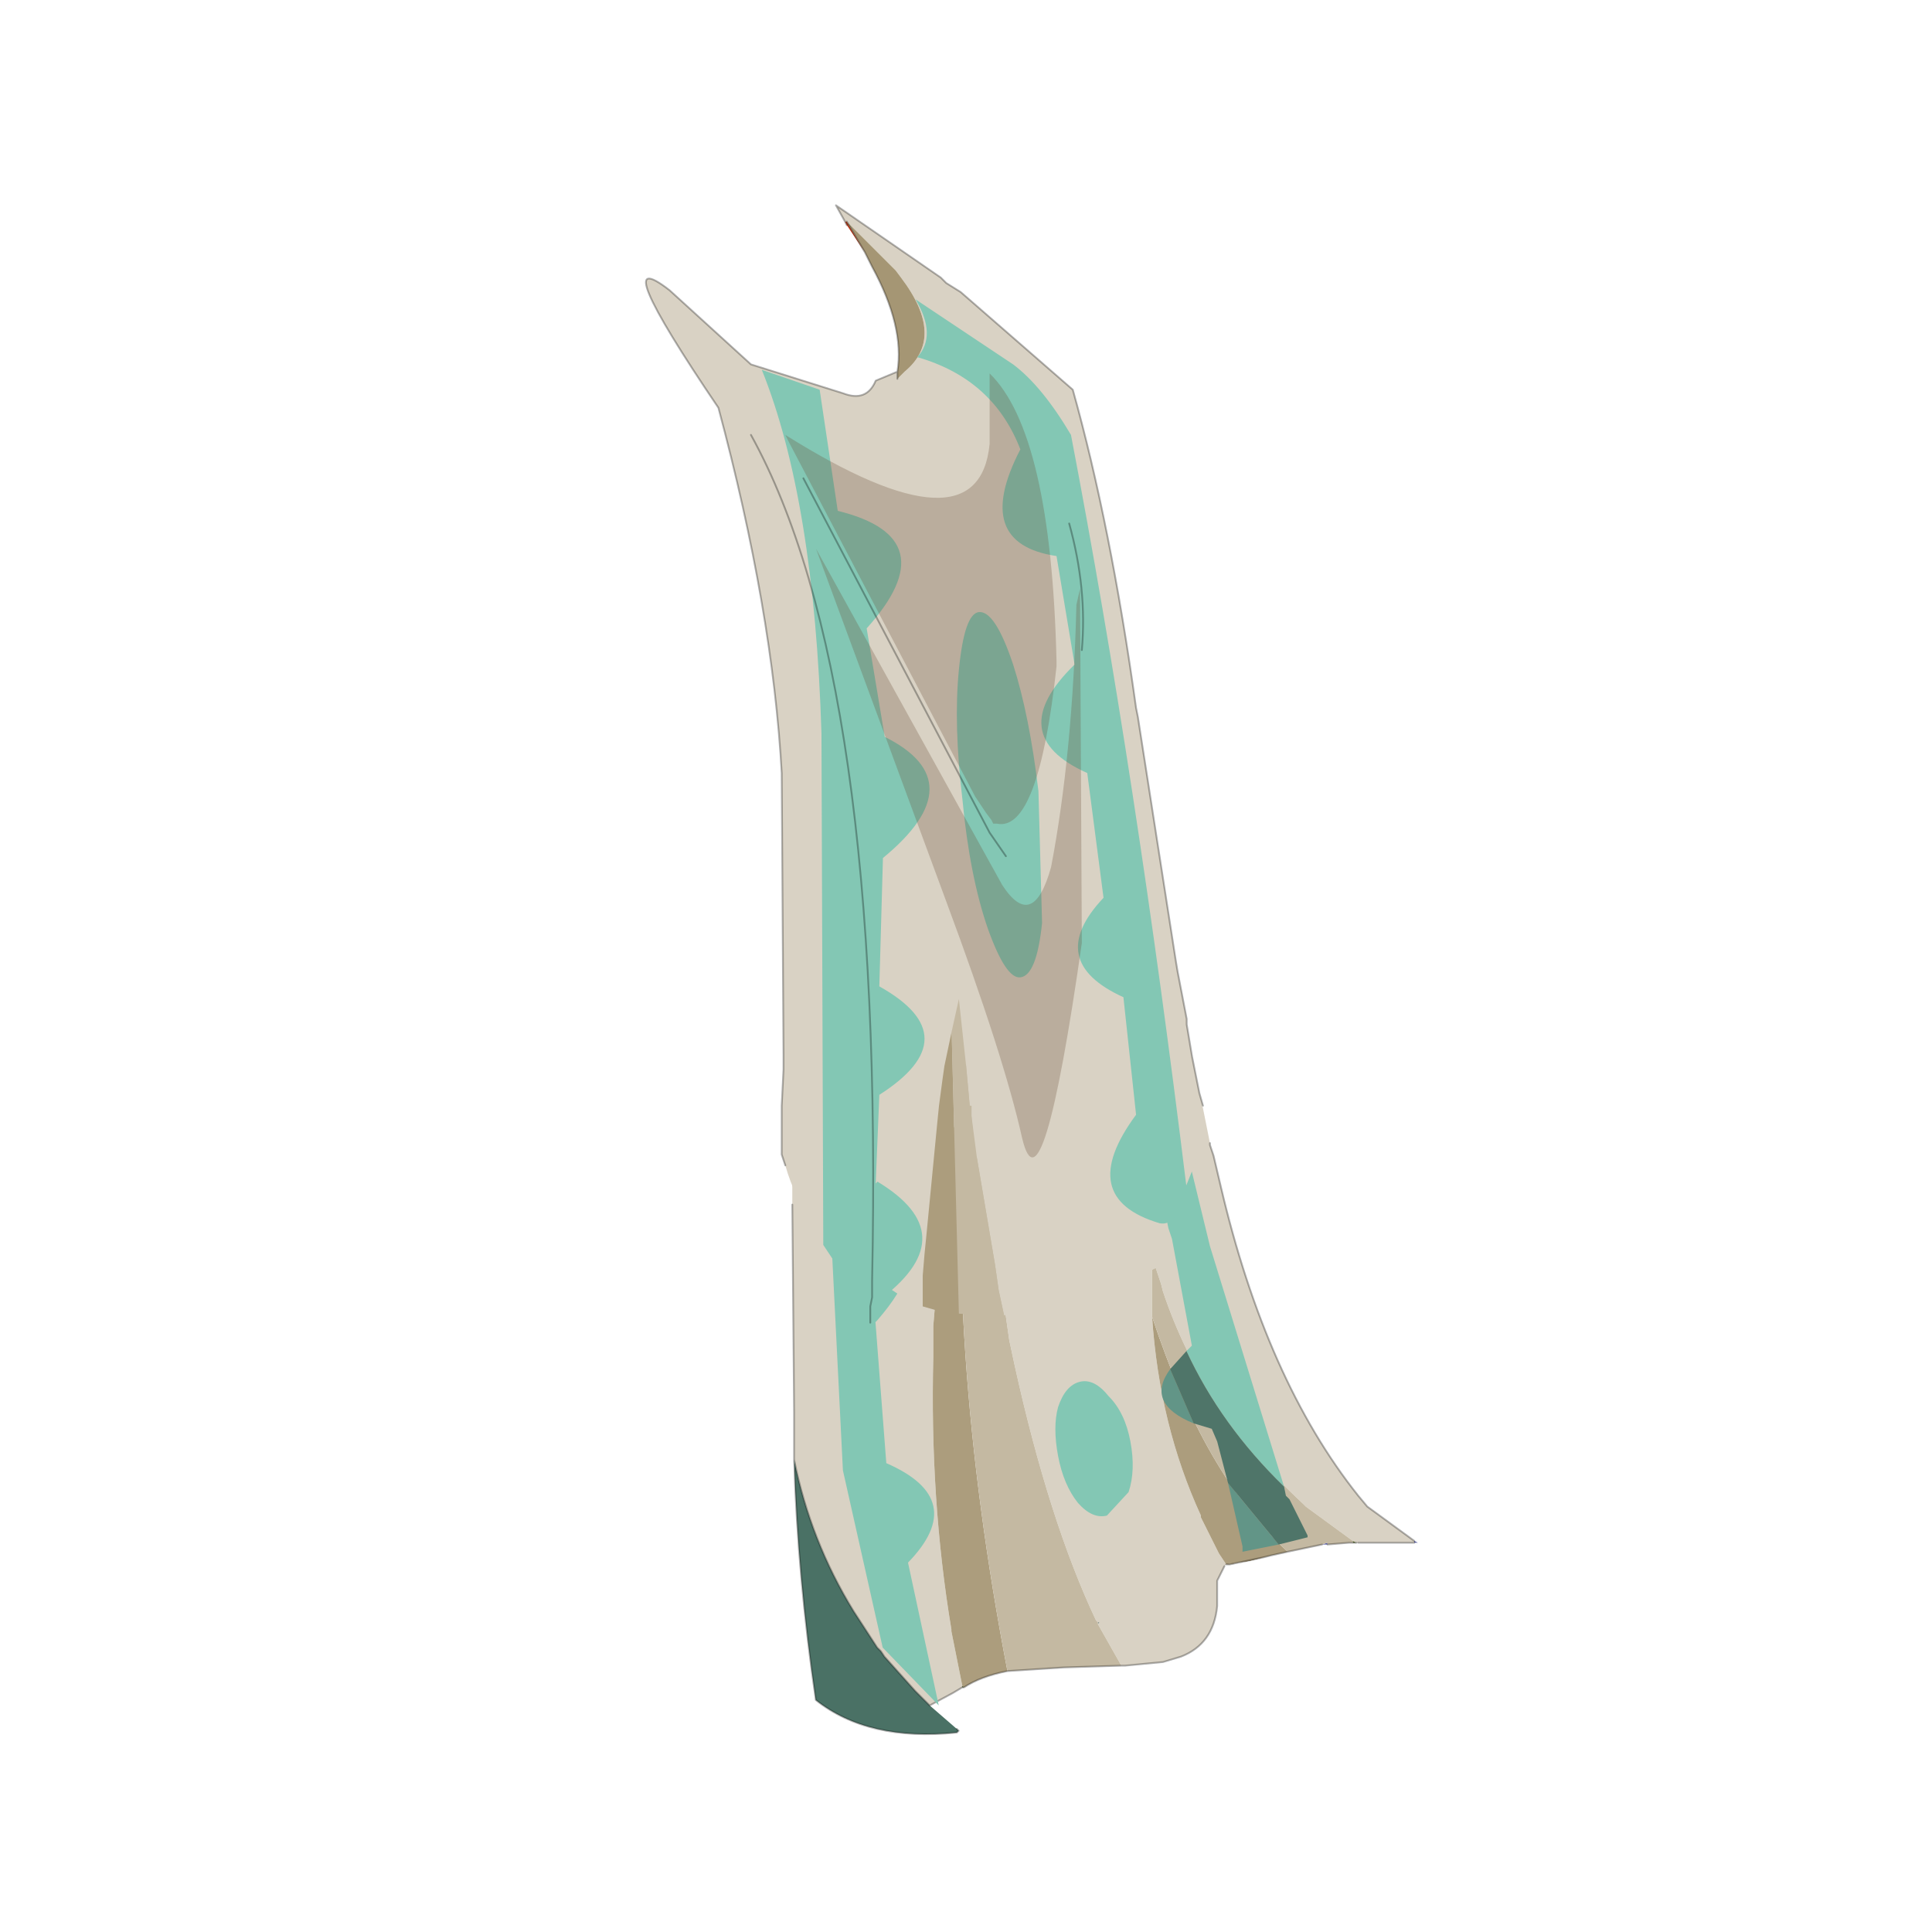 <?xml version="1.0" encoding="UTF-8" standalone="no"?>
<svg xmlns:xlink="http://www.w3.org/1999/xlink" height="440.0px" width="440.0px" xmlns="http://www.w3.org/2000/svg">
  <g transform="matrix(10.0, 0.0, 0.0, 10.0, 0.0, 0.0)">
    <use height="44.0" transform="matrix(0.909, 0.0, 0.0, 0.909, 2.0, 2.0)" width="44.0" xlink:href="#sprite0"/>
  </g>
  <defs>
    <g id="sprite0" transform="matrix(1.0, 0.0, 0.0, 1.0, 0.0, 0.0)">
      <use height="44.0" transform="matrix(1.0, 0.0, 0.0, 1.0, 0.0, 0.0)" width="44.0" xlink:href="#shape0"/>
      <use height="22.2" transform="matrix(0.906, 0.0, 0.0, 0.906, 17.65, 21.14)" width="17.3" xlink:href="#sprite1"/>
      <use height="30.9" transform="matrix(0.906, 0.0, 0.0, 0.906, 13.987, 2.943)" width="15.4" xlink:href="#sprite2"/>
    </g>
    <g id="shape0" transform="matrix(1.0, 0.0, 0.0, 1.0, 0.0, 0.0)">
      <path d="M44.0 44.0 L0.0 44.0 0.0 0.0 44.0 0.0 44.0 44.0" fill="#43adca" fill-opacity="0.0" fill-rule="evenodd" stroke="none"/>
    </g>
    <g id="sprite1" transform="matrix(1.0, 0.0, 0.0, 1.0, 5.85, 2.55)">
      <use height="22.2" transform="matrix(1.0, 0.0, 0.0, 1.0, -5.85, -2.55)" width="17.3" xlink:href="#shape1"/>
    </g>
    <g id="shape1" transform="matrix(1.0, 0.0, 0.0, 1.0, 5.85, 2.55)">
      <path d="M-4.15 -0.15 L-4.15 -0.1 -4.2 -0.1 -4.15 -0.15 M4.05 -0.1 L3.95 -0.05 3.95 -0.15 4.05 -0.1" fill="#cccccc" fill-rule="evenodd" stroke="none"/>
      <path d="M11.35 14.35 L11.35 14.3 11.45 14.35 11.35 14.35 M8.8 14.4 L8.95 14.35 8.95 14.4 8.8 14.4" fill="#555ba0" fill-rule="evenodd" stroke="none"/>
      <path d="M2.6 16.55 L2.65 16.55 2.6 16.6 2.6 16.55" fill="#596a61" fill-rule="evenodd" stroke="none"/>
      <path d="M7.2 14.75 L6.25 14.95 6.15 14.95 6.8 14.85 7.2 14.75" fill="#856e35" fill-rule="evenodd" stroke="none"/>
      <path d="M-1.0 0.9 L-0.95 0.7 -0.95 0.9 -1.0 0.9" fill="#2b301a" fill-rule="evenodd" stroke="none"/>
      <path d="M9.65 14.3 L9.75 14.35 9.65 14.35 9.65 14.3" fill="#4a5f18" fill-rule="evenodd" stroke="none"/>
      <path d="M-1.15 18.35 L-1.15 18.3 -1.1 18.35 -1.15 18.35" fill="#384913" fill-rule="evenodd" stroke="none"/>
      <path d="M-4.15 -0.15 L-4.05 -0.2 -3.65 -0.55 -2.45 -1.25 -1.8 -1.5 -1.75 -1.55 -1.1 -1.65 -0.75 -1.7 -0.1 -1.75 0.7 -1.7 0.8 -1.7 0.85 -1.7 1.1 -1.6 1.1 -1.55 1.05 -1.5 1.15 -0.55 1.5 2.55 1.55 2.8 1.6 2.8 1.6 2.55 1.2 -0.55 1.1 -1.5 1.1 -1.55 1.15 -1.6 1.3 -1.6 2.45 -1.2 2.7 -1.05 3.0 -0.85 3.05 -0.55 3.6 1.65 3.3 2.55 3.25 2.7 3.2 2.8 3.9 2.8 3.85 2.55 3.65 1.4 3.65 1.25 3.25 -0.55 3.25 -0.7 3.45 -0.55 3.95 -0.15 3.95 -0.05 4.05 -0.1 4.7 0.65 5.5 2.3 5.55 2.55 5.6 2.8 5.7 3.3 5.7 3.35 5.8 3.65 6.0 4.5 Q7.25 9.85 9.8 13.05 L10.05 13.35 11.35 14.3 11.35 14.35 9.8 14.35 9.75 14.35 9.65 14.3 8.35 13.35 8.3 13.3 8.25 13.25 Q5.5 10.7 4.4 7.4 L4.35 7.2 4.2 6.75 4.1 6.8 4.1 7.1 4.1 7.4 4.1 7.75 4.1 8.1 Q4.3 11.1 5.45 13.6 L5.45 13.65 5.95 14.65 6.15 14.95 6.1 15.0 5.9 15.4 5.9 15.85 5.9 16.1 Q5.8 17.15 4.9 17.5 L4.4 17.65 3.35 17.75 3.25 17.75 2.6 16.6 2.65 16.55 2.6 16.55 2.55 16.5 Q1.25 13.75 0.3 9.45 L0.15 8.75 0.05 8.05 -0.45 5.1 -0.6 3.95 -0.65 3.65 -0.75 2.8 -0.75 2.55 -0.95 0.9 -0.95 0.7 -1.0 0.9 -1.05 1.1 -1.35 2.55 -1.35 2.8 -1.4 2.9 -1.5 3.65 -1.55 4.15 -1.9 7.75 -1.95 8.35 -1.95 9.2 Q-2.05 13.15 -1.45 16.75 L-1.45 16.8 -1.15 18.3 -1.15 18.35 -1.4 18.5 -2.05 18.85 -2.45 18.45 -3.3 17.5 -3.4 17.35 -3.5 17.25 -4.15 16.25 Q-5.35 14.3 -5.8 12.05 L-5.8 10.75 -5.85 5.0 -5.85 4.0 -5.85 3.85 -5.85 3.65 -5.8 2.8 -5.8 2.65 -5.8 2.55 -5.55 1.75 -5.3 1.25 -4.8 0.55 -4.4 0.1 -4.2 -0.1 -4.15 -0.1 -4.15 -0.15" fill="#d9d2c4" fill-rule="evenodd" stroke="none"/>
      <path d="M-1.15 18.3 L-1.45 16.8 -1.45 16.75 Q-2.05 13.15 -1.95 9.2 L-1.95 8.35 -1.9 7.75 -1.55 4.15 -1.5 3.65 -1.4 2.9 -1.35 2.8 -1.35 2.55 -1.05 1.1 Q-1.65 8.8 0.1 17.9 -0.65 18.05 -1.1 18.35 L-1.15 18.3 M6.15 14.95 L5.95 14.65 5.45 13.65 5.45 13.6 Q4.3 11.1 4.1 8.1 5.55 12.5 7.85 14.6 L7.4 14.7 6.8 14.85 6.15 14.95" fill="#ac9d7d" fill-rule="evenodd" stroke="none"/>
      <path d="M-1.05 1.1 L-1.0 0.9 -0.95 0.9 -0.75 2.55 -0.75 2.8 -0.65 3.65 -0.6 3.95 -0.45 5.1 0.05 8.05 0.15 8.75 0.3 9.45 Q1.25 13.75 2.55 16.5 L2.6 16.55 2.6 16.6 3.25 17.75 1.65 17.8 0.1 17.9 Q-1.65 8.8 -1.05 1.1 M4.1 8.1 L4.1 7.75 4.1 7.4 4.1 7.1 4.1 6.8 4.2 6.75 4.35 7.2 4.4 7.4 Q5.5 10.7 8.25 13.25 L8.3 13.3 8.35 13.35 9.65 14.3 9.65 14.35 9.55 14.35 8.95 14.4 8.95 14.35 8.8 14.4 7.85 14.6 Q5.55 12.5 4.1 8.1" fill="#c4b9a2" fill-rule="evenodd" stroke="none"/>
      <path d="M-5.8 12.05 Q-5.35 14.3 -4.15 16.25 L-3.5 17.25 -3.4 17.35 -3.3 17.5 -2.45 18.45 -2.05 18.85 -1.3 19.5 -1.25 19.55 -1.3 19.6 Q-3.75 19.85 -5.2 18.7 -5.7 15.3 -5.8 12.05" fill="#4a7165" fill-rule="evenodd" stroke="none"/>
      <path d="M-5.85 5.0 L-5.8 10.75 -5.8 12.05 Q-5.35 14.3 -4.15 16.25 L-3.5 17.25 -3.4 17.35 -3.3 17.5 -2.45 18.45 -2.05 18.85 -1.4 18.5 -1.15 18.35 -1.1 18.35 Q-0.65 18.05 0.1 17.9 L1.65 17.8 3.25 17.75 3.35 17.75 4.4 17.65 4.9 17.5 Q5.8 17.15 5.9 16.1 L5.9 15.85 5.9 15.4 6.1 15.0 M9.8 14.35 L11.35 14.35 M11.35 14.3 L10.05 13.35 9.8 13.05 Q7.25 9.85 6.0 4.5 L5.8 3.65 5.7 3.35 5.7 3.3 M7.85 14.6 L8.8 14.4 M8.95 14.4 L9.55 14.35 9.65 14.35 9.75 14.35 M6.15 14.95 L6.25 14.95 7.2 14.75 7.4 14.7 7.85 14.6 M-5.8 12.05 Q-5.7 15.3 -5.2 18.7 -3.75 19.85 -1.3 19.6 L-1.25 19.55 -1.3 19.5" fill="none" stroke="#000000" stroke-linecap="round" stroke-linejoin="round" stroke-opacity="0.302" stroke-width="0.05"/>
      <path d="M5.05 9.05 L5.2 8.9 4.65 5.95 4.55 5.65 4.45 5.15 Q2.6 4.2 3.25 3.2 L3.8 2.15 3.65 -0.15 4.4 -0.35 4.85 2.65 5.7 6.15 7.75 12.8 Q6.0 11.1 5.05 9.05 M1.5 10.6 Q1.7 10.0 2.1 9.9 2.5 9.8 2.9 10.3 3.35 10.75 3.5 11.55 3.65 12.35 3.45 12.95 L2.85 13.6 Q2.45 13.7 2.05 13.25 1.65 12.75 1.5 11.95 1.35 11.15 1.5 10.6 M-4.05 -2.55 L-3.65 -2.55 -3.5 5.35 Q-3.5 4.95 -2.8 5.8 -2.15 6.65 -3.5 8.2 L-3.55 8.25 -3.25 12.15 Q-0.95 13.15 -2.65 14.9 L-1.8 18.85 -3.35 17.25 -4.45 12.35 -5.15 -1.65 -4.65 -2.1 -4.05 -2.55" fill="#83c7b4" fill-rule="evenodd" stroke="none"/>
      <path d="M7.6 14.4 L6.6 14.6 6.6 14.45 6.2 12.7 7.6 14.4 M5.25 11.05 Q3.9 10.5 4.6 9.55 L5.25 11.05" fill="#629587" fill-rule="evenodd" stroke="none"/>
      <path d="M5.05 9.05 Q6.0 11.1 7.75 12.8 L7.8 13.05 7.9 13.15 8.4 14.15 8.4 14.2 7.6 14.4 6.2 12.7 5.9 11.55 5.75 11.2 5.25 11.05 4.6 9.55 5.05 9.05" fill="#4f7569" fill-rule="evenodd" stroke="none"/>
    </g>
    <g id="sprite2" transform="matrix(1.0, 0.0, 0.0, 1.0, 3.05, 2.05)">
      <use height="30.9" transform="matrix(1.0, 0.0, 0.0, 1.0, -3.05, -2.05)" width="15.4" xlink:href="#shape2"/>
    </g>
    <g id="shape2" transform="matrix(1.0, 0.0, 0.0, 1.0, 3.05, 2.05)">
      <path d="M2.45 -1.6 L2.5 -1.6 3.0 -0.75 2.5 -1.5 2.45 -1.6" fill="#c84524" fill-rule="evenodd" stroke="none"/>
      <path d="M2.45 -1.6 L2.2 -2.05 5.1 -0.05 5.25 0.1 5.65 0.35 8.75 3.05 Q9.8 6.8 10.5 11.85 L10.55 12.1 11.6 18.85 11.65 19.15 11.9 20.45 11.9 20.6 12.05 21.5 12.1 21.75 12.25 22.5 12.35 22.85 12.3 22.85 12.3 23.05 12.15 24.4 11.85 25.15 11.15 26.05 10.2 26.5 9.05 27.2 8.05 28.15 6.85 28.65 6.7 27.95 6.6 27.25 6.1 24.3 5.95 23.15 5.95 22.85 5.9 22.85 5.8 21.75 5.6 19.9 5.4 20.8 5.2 21.75 5.15 22.1 5.05 22.85 5.0 23.35 4.7 26.45 4.65 26.95 4.6 27.55 4.6 28.4 4.2 28.25 2.35 27.0 2.3 26.95 2.05 26.75 1.65 26.25 Q1.05 25.4 0.8 24.5 L0.7 24.2 0.7 22.85 0.75 21.85 0.75 21.75 0.75 21.45 0.7 13.65 Q0.45 9.15 -1.05 3.55 -4.2 -1.1 -2.4 0.3 L-0.15 2.35 2.4 3.15 Q3.05 3.4 3.3 2.8 L3.9 2.55 3.9 2.75 4.1 2.55 Q5.25 1.6 4.0 -0.05 L3.85 -0.25 2.5 -1.6 2.45 -1.6" fill="#d9d2c4" fill-rule="evenodd" stroke="none"/>
      <path d="M2.5 -1.6 L3.85 -0.25 4.0 -0.05 Q5.25 1.6 4.1 2.55 L3.9 2.75 3.9 2.55 Q4.1 1.3 3.2 -0.35 L3.05 -0.65 3.0 -0.75 2.5 -1.6" fill="#a59674" fill-rule="evenodd" stroke="none"/>
      <path d="M4.6 28.4 L4.6 27.55 4.65 26.95 4.7 26.45 5.0 23.35 5.05 22.85 5.15 22.1 5.2 21.75 5.4 20.8 5.6 28.6 5.3 28.6 4.6 28.4" fill="#ac9d7d" fill-rule="evenodd" stroke="none"/>
      <path d="M5.4 20.8 L5.6 19.9 5.8 21.75 5.9 22.85 5.95 23.15 6.05 24.25 6.1 24.3 6.6 27.25 6.7 27.95 6.85 28.65 6.45 28.65 6.3 28.65 5.6 28.6 5.4 20.8" fill="#c4b9a2" fill-rule="evenodd" stroke="none"/>
      <path d="M12.35 22.85 L12.25 22.5 12.1 21.75 12.05 21.5 11.9 20.6 11.9 20.45 11.65 19.15 11.6 18.85 10.55 12.1 10.5 11.85 Q9.8 6.8 8.75 3.05 L5.65 0.35 5.25 0.1 5.1 -0.05 2.2 -2.05 2.45 -1.6 2.5 -1.5 M3.9 2.75 L3.9 2.55 3.3 2.8 Q3.05 3.4 2.4 3.15 L-0.15 2.35 -2.4 0.3 Q-4.2 -1.1 -1.05 3.55 0.45 9.15 0.7 13.65 L0.75 21.45 0.75 21.75 0.75 21.85 0.7 22.85 0.7 24.2 0.8 24.5 M3.0 -0.75 L2.5 -1.6 M3.9 2.55 Q4.1 1.3 3.2 -0.35 L3.05 -0.65 3.0 -0.75" fill="none" stroke="#000000" stroke-linecap="round" stroke-linejoin="round" stroke-opacity="0.302" stroke-width="0.05"/>
      <path d="M0.15 2.5 L1.75 3.05 2.25 6.4 Q5.3 7.15 3.05 9.65 L3.55 12.65 Q6.05 13.9 3.5 16.0 L3.4 19.55 Q5.9 20.95 3.4 22.55 L3.3 25.0 3.35 24.95 Q5.75 26.4 3.5 28.15 L2.15 27.15 1.85 26.7 1.8 12.55 Q1.6 6.1 0.15 2.5 M7.1 2.35 Q7.9 2.95 8.7 4.3 10.5 13.7 11.9 25.15 11.65 26.2 11.15 26.1 8.8 25.4 10.5 23.1 L10.15 19.85 Q7.95 18.85 9.6 17.1 L9.15 13.65 Q6.8 12.6 8.8 10.65 L8.3 7.65 Q5.95 7.3 7.3 4.7 6.55 2.75 4.45 2.15 5.0 1.55 4.4 0.55 L7.1 2.35 M6.15 9.2 Q6.6 9.15 7.1 10.65 7.55 12.05 7.8 14.15 L7.9 17.8 Q7.75 19.25 7.3 19.3 6.9 19.35 6.4 17.95 5.9 16.5 5.7 14.4 5.45 12.3 5.6 10.8 5.75 9.25 6.15 9.2" fill="#83c7b4" fill-rule="evenodd" stroke="none"/>
      <path d="M1.3 5.5 L6.45 15.3 6.9 15.95 M8.65 6.75 Q9.15 8.55 9.0 10.25 M-0.15 4.3 Q3.55 11.0 3.2 27.7 L3.2 28.15 3.15 28.4 3.15 28.85" fill="none" stroke="#000000" stroke-linecap="round" stroke-linejoin="round" stroke-opacity="0.302" stroke-width="0.05"/>
      <path d="M8.85 9.0 L8.95 8.55 9.0 18.35 Q7.9 26.05 7.35 23.75 6.85 21.5 5.25 17.2 L1.65 7.45 6.8 16.75 Q7.65 18.05 8.15 16.25 8.75 13.1 8.85 9.0 M0.8 4.3 Q6.15 7.65 6.45 4.55 L6.45 2.6 Q8.15 4.25 8.3 10.55 L8.3 10.7 Q7.8 15.3 6.65 15.05 L6.55 15.05 6.5 14.95 6.35 14.75 6.05 14.3 0.9 4.5 0.8 4.3" fill="#63472e" fill-opacity="0.263" fill-rule="evenodd" stroke="none"/>
    </g>
  </defs>
</svg>
